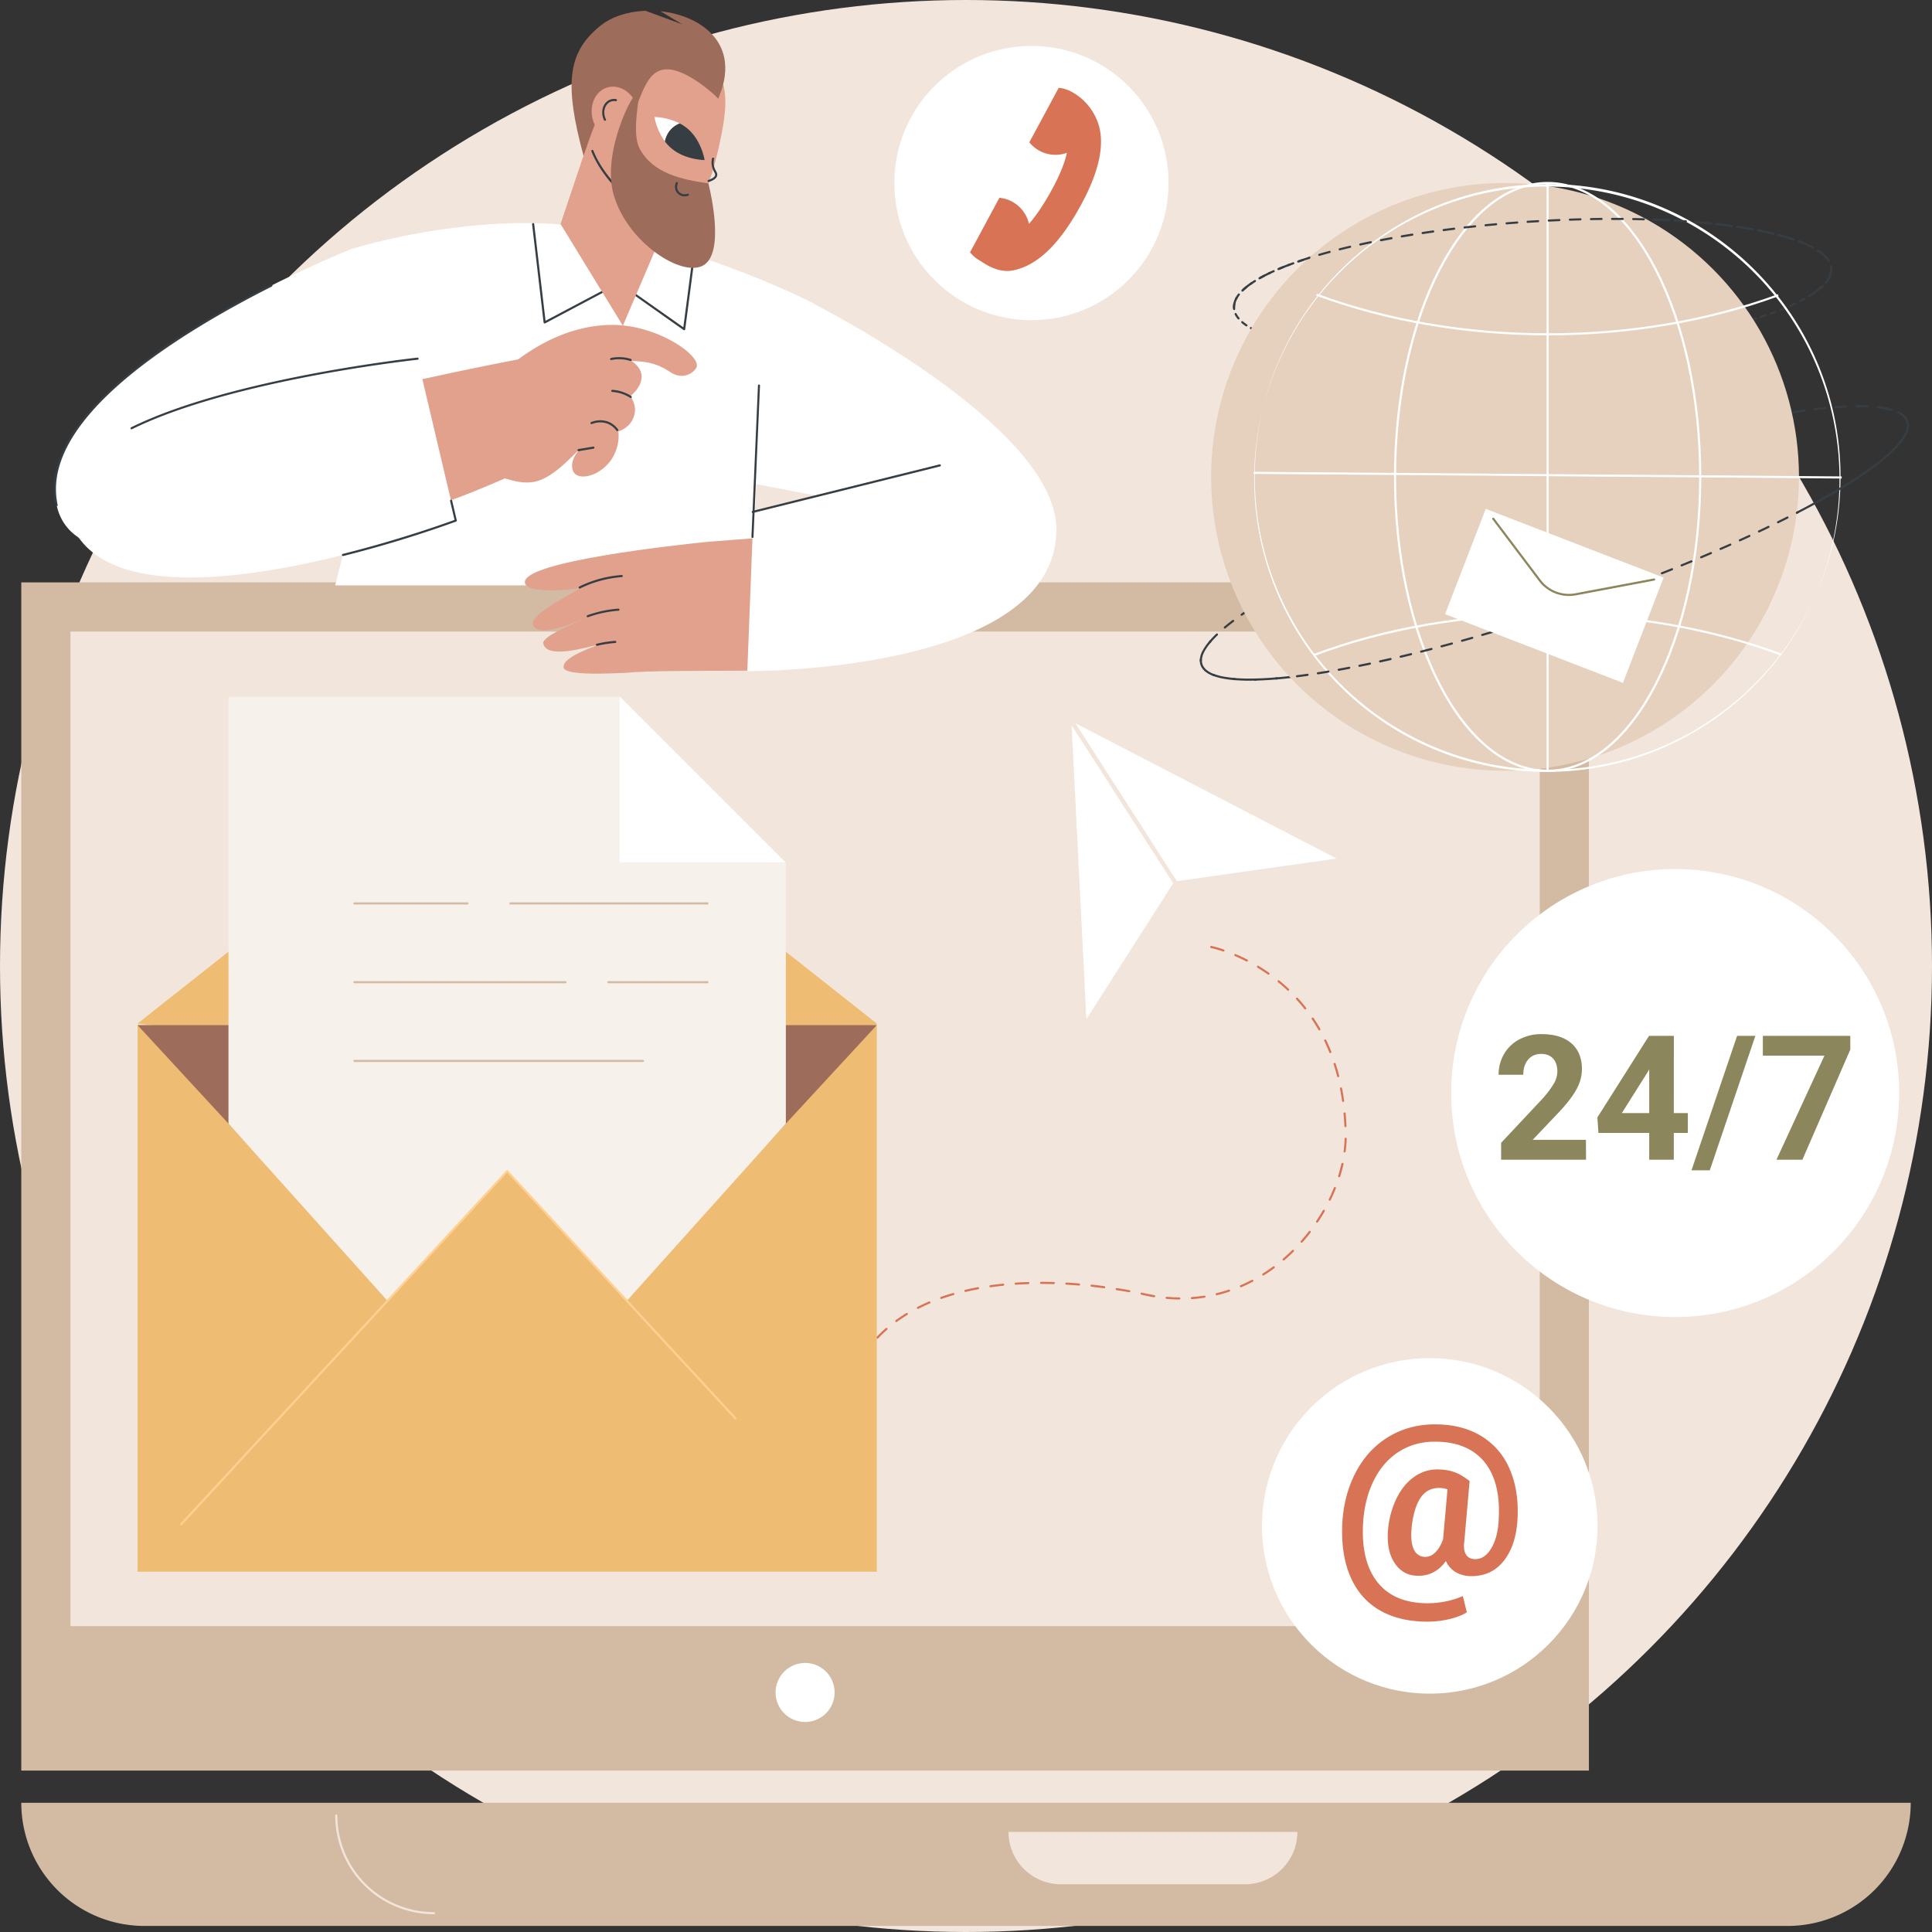 <svg xmlns="http://www.w3.org/2000/svg" viewBox="0 0 1830 1830"><rect x="0" y="0" width="1830" height="1830" fill="#333333" stroke="none"/><defs><style>.cls-1{fill:#f2e6dc;}.cls-2{fill:#d3bba3;}.cls-3{fill:#fff;}.cls-4{fill:#d87355;}.cls-5{fill:#efbc73;}.cls-6{fill:#9e6c5a;}.cls-7{fill:#f7f1eb;}.cls-8{fill:#ffd092;}.cls-9{fill:#363e44;}.cls-10{fill:#e2a18d;}.cls-11{fill:#e6d0be;}.cls-12{fill:#8b865c;}</style></defs><g id="Layer_2" data-name="Layer 2"><g id="Illustration"><g id="Get_in_touch" data-name="Get in touch"><circle class="cls-1" cx="915" cy="915" r="915"/><rect class="cls-2" x="20.16" y="551.65" width="1484.86" height="1125.46" transform="translate(1525.18 2228.75) rotate(180)"/><rect class="cls-1" x="291.57" y="373.41" width="942.04" height="1391.69" transform="translate(1831.84 306.66) rotate(90)"/><path class="cls-3" d="M734.64,1603.16a27.95,27.95,0,1,0,28-28A28,28,0,0,0,734.64,1603.16Z"/><path class="cls-2" d="M20.16,1707.62h0A116.64,116.64,0,0,0,136.8,1824.26H1693.2a116.64,116.64,0,0,0,116.64-116.64H20.16Z"/><path class="cls-1" d="M411,1813.17a93.57,93.57,0,0,1-93.46-93.47,1,1,0,0,1,2,0A91.57,91.57,0,0,0,411,1811.17a1,1,0,0,1,0,2Z"/><path class="cls-1" d="M955.28,1735.19a49.56,49.56,0,0,0,49.56,49.56h174.48a49.56,49.56,0,0,0,49.57-49.56Z"/><polygon class="cls-3" points="1029.02 965.3 1111.22 836.63 1015.06 687.08 1029.02 965.3"/><polygon class="cls-3" points="1265.96 813.22 1114.78 834.62 1018.63 685.07 1265.96 813.22"/><path class="cls-4" d="M796.6,1421a1,1,0,0,1-1-.85q-.51-3.37-1-6.66a1,1,0,1,1,2-.27c.29,2.19.6,4.4,1,6.63a1,1,0,0,1-.84,1.14Zm-2.31-18.57a1,1,0,0,1-1-.9c-.39-4-.69-8.09-.9-12a1,1,0,0,1,2-.11c.21,3.9.51,7.91.89,11.93a1,1,0,0,1-.9,1.09Zm-1.28-24a1,1,0,0,1-1-1v-2c0-3.38.07-6.76.21-10a1,1,0,1,1,2,.08c-.14,3.26-.21,6.62-.21,10v2a1,1,0,0,1-1,1Zm1-23.94H794a1,1,0,0,1-.89-1.09c.4-4,.93-8.07,1.56-12a1,1,0,0,1,2,.33c-.62,3.83-1.14,7.81-1.54,11.81A1,1,0,0,1,794.06,1354.53ZM798,1330.9l-.23,0a1,1,0,0,1-.74-1.2c.93-4,2-7.87,3.2-11.63a1,1,0,0,1,1.91.61c-1.18,3.71-2.25,7.57-3.17,11.47A1,1,0,0,1,798,1330.9Zm7.27-22.81a1,1,0,0,1-.38-.07,1,1,0,0,1-.55-1.31c1.55-3.74,3.25-7.43,5.08-11a1,1,0,0,1,1.77.93c-1.8,3.46-3.48,7.09-5,10.78A1,1,0,0,1,805.22,1308.09Zm11-21.23a1,1,0,0,1-.84-1.54c2.18-3.38,4.53-6.69,7-9.83a1,1,0,1,1,1.57,1.23c-2.43,3.09-4.75,6.35-6.89,9.68A1,1,0,0,1,816.25,1286.86ZM831,1268.05a1,1,0,0,1-.69-.28,1,1,0,0,1,0-1.41c2.75-2.89,5.68-5.7,8.72-8.35a1,1,0,0,1,1.32,1.51c-3,2.61-5.88,5.37-8.59,8.22A1,1,0,0,1,831,1268.05Zm18-15.76a1,1,0,0,1-.8-.41,1,1,0,0,1,.21-1.4c3.21-2.33,6.59-4.58,10-6.69a1,1,0,0,1,1.38.33,1,1,0,0,1-.34,1.37c-3.42,2.09-6.75,4.31-9.91,6.61A1,1,0,0,1,849.05,1252.29Zm20.47-12.5a1,1,0,0,1-.46-1.89c3.52-1.79,7.19-3.5,10.94-5.09a1,1,0,0,1,1.31.53,1,1,0,0,1-.53,1.31c-3.7,1.57-7.34,3.26-10.81,5A.93.93,0,0,1,869.52,1239.79Zm247.51-8.87h0c-4-.05-8-.25-12-.62a1,1,0,0,1-.91-1.09,1,1,0,0,1,1.09-.9c4,.36,8,.56,11.9.61a1,1,0,0,1,0,2Zm12-.36a1,1,0,0,1-1-.93,1,1,0,0,1,.92-1.07c4-.28,7.93-.73,11.83-1.34a1,1,0,0,1,1.14.83,1,1,0,0,1-.83,1.15c-4,.61-8,1.07-12,1.36Zm-237.44-.17a1,1,0,0,1-.33-1.94c3.71-1.31,7.58-2.55,11.48-3.68a1,1,0,1,1,.56,1.92c-3.87,1.12-7.7,2.35-11.38,3.64A1,1,0,0,1,891.57,1230.39Zm201.58-1.64H1093c-2.72-.46-5.48-1-8.2-1.6l-3.6-.79a1,1,0,1,1,.42-1.95l3.61.78c2.69.6,5.42,1.13,8.11,1.59a1,1,0,0,1-.17,2Zm59.52-1.89a1,1,0,0,1-.23-2c3.83-.93,7.68-2,11.44-3.3a1,1,0,0,1,1.26.64,1,1,0,0,1-.63,1.26c-3.81,1.27-7.71,2.4-11.6,3.34Zm-83.05-2.83h-.18c-3.9-.73-7.87-1.41-11.81-2a1,1,0,0,1-.83-1.14,1,1,0,0,1,1.15-.83c4,.63,7.94,1.31,11.85,2a1,1,0,0,1-.18,2Zm-155-.33a1,1,0,0,1-.22-2c3.83-.9,7.79-1.73,11.79-2.47a1,1,0,0,1,.36,2c-4,.73-7.9,1.55-11.7,2.44A.91.91,0,0,1,914.61,1223.7Zm131.31-3.45h-.13c-4-.53-8-1-11.89-1.45a1,1,0,1,1,.21-2c4,.44,8,.92,11.94,1.46a1,1,0,0,1,.86,1.12A1,1,0,0,1,1045.92,1220.25Zm-107.7-.94a1,1,0,0,1-1-.86,1,1,0,0,1,.85-1.13c3.9-.55,7.92-1,12-1.44a1,1,0,0,1,1.1.89,1,1,0,0,1-.9,1.1c-4,.4-8,.89-11.88,1.43Zm237.18,0a1,1,0,0,1-.39-1.92c3.62-1.55,7.24-3.27,10.75-5.12a1,1,0,0,1,.94,1.77c-3.57,1.87-7.24,3.62-10.9,5.19A1.14,1.14,0,0,1,1175.4,1219.28Zm-153.34-1.63H1022c-4-.34-8-.62-11.94-.84a1,1,0,0,1-.95-1,1,1,0,0,1,1.06-1c4,.23,8,.51,12,.84a1,1,0,0,1,.92,1.08A1,1,0,0,1,1022.06,1217.65Zm-59.94-.77a1,1,0,0,1-.06-2c3.94-.26,8-.45,12-.58a1,1,0,1,1,.06,2c-4,.13-8,.32-11.95.57Zm36-.58h0c-4-.12-8-.18-11.88-.18a1,1,0,0,1-1.05-1,1,1,0,0,1,1-1c4,0,8,.06,12,.18a1,1,0,0,1,1,1A1,1,0,0,1,998.11,1216.3Zm198.5-8.16a1,1,0,0,1-.53-1.85c3.33-2.09,6.63-4.35,9.83-6.71a1,1,0,0,1,1.4.21,1,1,0,0,1-.21,1.4c-3.24,2.39-6.59,4.67-10,6.8A1,1,0,0,1,1196.61,1208.14Zm19.27-14.23a1,1,0,0,1-.65-1.76c3-2.56,5.94-5.28,8.77-8.07a1,1,0,0,1,1.41,1.43c-2.86,2.82-5.85,5.57-8.88,8.16A1,1,0,0,1,1215.88,1193.91Zm17.06-16.82a1,1,0,0,1-.66-.25,1,1,0,0,1-.09-1.41c2.62-3,5.18-6.06,7.6-9.21a1,1,0,1,1,1.58,1.22c-2.45,3.18-5,6.31-7.68,9.31A1,1,0,0,1,1232.94,1177.09Zm14.63-19a.94.94,0,0,1-.55-.17,1,1,0,0,1-.28-1.39c2.21-3.3,4.33-6.71,6.3-10.14a1,1,0,0,1,1.36-.37,1,1,0,0,1,.37,1.37c-2,3.47-4.13,6.92-6.36,10.26A1,1,0,0,1,1247.57,1158.08Zm12-20.81a1,1,0,0,1-.44-.1,1,1,0,0,1-.46-1.33c1.74-3.59,3.36-7.26,4.82-10.92a1,1,0,0,1,1.3-.55,1,1,0,0,1,.56,1.3c-1.48,3.7-3.12,7.41-4.88,11A1,1,0,0,1,1259.52,1137.27Zm8.88-22.28a1,1,0,0,1-.3,0,1,1,0,0,1-.65-1.26c1.2-3.83,2.24-7.7,3.1-11.51a1,1,0,0,1,2,.44c-.87,3.86-1.93,7.78-3.14,11.67A1,1,0,0,1,1268.4,1115Zm5.23-23.4h-.13a1,1,0,0,1-.87-1.12,112.86,112.86,0,0,0,.94-11.85,1,1,0,0,1,1-1,1,1,0,0,1,1,1,116.86,116.86,0,0,1-1,12.06A1,1,0,0,1,1273.63,1091.59Zm.74-23.95a1,1,0,0,1-1-1c-.18-4-.45-8-.8-11.91a1,1,0,1,1,2-.19c.36,3.93.63,8,.8,12a1,1,0,0,1-.95,1.05Zm-2.18-23.87a1,1,0,0,1-1-.86c-.56-4-1.23-7.91-2-11.76a1,1,0,0,1,.78-1.17,1,1,0,0,1,1.18.78c.77,3.89,1.44,7.88,2,11.87a1,1,0,0,1-.85,1.13Zm-4.67-23.49a1,1,0,0,1-1-.75c-1-3.87-2.13-7.72-3.34-11.44a1,1,0,0,1,.64-1.26,1,1,0,0,1,1.26.64c1.23,3.76,2.37,7.65,3.38,11.56a1,1,0,0,1-.72,1.21A.73.73,0,0,1,1267.52,1020.28Zm-7.44-22.77a1,1,0,0,1-.93-.63c-1.48-3.7-3.1-7.37-4.8-10.9a1,1,0,1,1,1.8-.87c1.72,3.58,3.35,7.29,4.85,11a1,1,0,0,1-.55,1.3A1,1,0,0,1,1260.08,997.51Zm-10.41-21.57a1,1,0,0,1-.87-.5c-2-3.44-4.09-6.85-6.29-10.12a1,1,0,1,1,1.66-1.12c2.23,3.32,4.37,6.76,6.36,10.24a1,1,0,0,1-.86,1.5Zm-13.39-19.87a1,1,0,0,1-.79-.38c-2.44-3.11-5-6.16-7.71-9.09a1,1,0,0,1,1.48-1.35c2.7,3,5.33,6.06,7.8,9.2a1,1,0,0,1-.78,1.62Zm-16.18-17.69a1,1,0,0,1-.68-.27c-2.88-2.72-5.89-5.36-9-7.87a1,1,0,0,1,1.27-1.55c3.11,2.54,6.16,5.22,9.07,8a1,1,0,0,1-.69,1.73Zm-18.58-15.17a1,1,0,0,1-.57-.18c-3.24-2.28-6.6-4.47-10-6.52a1,1,0,0,1,1-1.72c3.44,2.08,6.84,4.3,10.12,6.6a1,1,0,0,1,.24,1.4A1,1,0,0,1,1201.52,923.21ZM1181,910.8a1,1,0,0,1-.45-.11c-3.55-1.82-7.19-3.53-10.81-5.09a1,1,0,0,1-.53-1.31,1,1,0,0,1,1.31-.53c3.67,1.58,7.35,3.31,10.94,5.15a1,1,0,0,1-.46,1.89Zm-22.09-9.44a1.26,1.26,0,0,1-.33-.05,100.12,100.12,0,0,0-11.47-3.31,1,1,0,1,1,.4-2,100.84,100.84,0,0,1,11.72,3.38,1,1,0,0,1-.32,1.94Z"/><polygon class="cls-5" points="830.5 969.5 790.7 1047.29 130.27 969.5 480.39 692.96 830.5 969.5"/><rect class="cls-5" x="130.27" y="971" width="700.23" height="517.54"/><polygon class="cls-6" points="830.5 971 130.27 971 480.39 1350.19 830.5 971"/><polygon class="cls-7" points="744.36 1064.31 744.36 816.72 650.27 754.07 587.01 659.99 216.42 659.99 216.42 1064.31 480.39 1358.48 744.36 1064.31"/><path class="cls-2" d="M670.11,856.73H483.46a1,1,0,0,1,0-2H670.11a1,1,0,1,1,0,2Z"/><path class="cls-2" d="M442.75,856.73h-107a1,1,0,0,1,0-2h107a1,1,0,0,1,0,2Z"/><path class="cls-2" d="M670.11,931.33H576.29a1,1,0,0,1,0-2h93.82a1,1,0,0,1,0,2Z"/><path class="cls-2" d="M535.59,931.33H335.78a1,1,0,0,1,0-2H535.59a1,1,0,0,1,0,2Z"/><path class="cls-2" d="M609.05,1005.93H335.78a1,1,0,0,1,0-2H609.05a1,1,0,0,1,0,2Z"/><polygon class="cls-3" points="587.01 816.72 743.93 816.72 587.01 659.79 587.01 816.72"/><polygon class="cls-5" points="830.5 1488.55 130.27 1488.55 480.39 1109.36 480.39 1109.36 830.5 1488.55"/><path class="cls-8" d="M171.58,1444.81a1,1,0,0,1-.68-.27,1,1,0,0,1-.05-1.41l308.81-334.45a1,1,0,0,1,1.46,0l216.19,234.14a1,1,0,0,1-1.47,1.35L480.39,1110.83,172.32,1444.49A1,1,0,0,1,171.58,1444.81Z"/><path class="cls-3" d="M333.44,235.6S27,356.88,53.64,478.51c24,109.48,318.94-20.13,318.94-20.13Z"/><path class="cls-9" d="M53.64,479.51a1,1,0,0,1-1-.79c-8-36.49,12.88-76.48,62-118.83,43.35-37.38,101.11-69.72,141.93-90.27a1,1,0,0,1,.9,1.79c-40.72,20.5-98.33,52.75-141.52,90C67.44,403.24,46.8,442.57,54.61,478.3a1,1,0,0,1-.76,1.19Z"/><path class="cls-3" d="M333.05,235.81s132.83-42,245.84-16,191.36,67.46,191.36,67.46l-52.34,139.3-6.28,127.87H317.51l28.93-114.07Z"/><path class="cls-10" d="M860.93,496.93c-54.39,6.48-183.23,15.42-195.77,16.79-23.45,2.57-169.24,18-168,37.85.7,11.65,44.17,6.72,52.37,5.74-6.24,4.06-47.26,24.41-44.79,33.94,4.23,16.39,51.94-7.18,52.56-7-6.75,3.47-44.11,17.9-42.73,25.16,2.94,15.52,41.84,3.32,50.49,1.66-.68,1.35-32.8,10.87-31.21,21.26,1.27,8.25,47.9,5.3,58.8,5,20.83-2.26,75.72-1.79,115.38-2.07,93.14-.67,156.88-33.35,156.88-33.35S885.79,512.77,860.93,496.93Z"/><path class="cls-9" d="M549.11,557.47a1,1,0,0,1-.89-.56,1,1,0,0,1,.45-1.34,110.34,110.34,0,0,1,13.85-5.68,109,109,0,0,1,26.31-5.24,1,1,0,0,1,1.07.92,1,1,0,0,1-.92,1.07,107.6,107.6,0,0,0-25.83,5.15,106.28,106.28,0,0,0-13.59,5.58A1,1,0,0,1,549.11,557.47Z"/><path class="cls-9" d="M556.74,584.68a1,1,0,0,1-.94-.66,1,1,0,0,1,.59-1.28c1-.36,2-.71,3-1a109.06,109.06,0,0,1,26.31-5.25,1,1,0,1,1,.15,2A107.6,107.6,0,0,0,560,583.58c-1,.34-2,.68-3,1A.83.83,0,0,1,556.74,584.68Z"/><path class="cls-9" d="M565.57,611.73a1,1,0,0,1-.23-2,109.23,109.23,0,0,1,17.39-2.7,1,1,0,0,1,1.07.92,1,1,0,0,1-.93,1.07,108.83,108.83,0,0,0-17.07,2.65A.85.85,0,0,1,565.57,611.73Z"/><path class="cls-9" d="M515.88,306.4a.92.92,0,0,1-.46-.11,1,1,0,0,1-.53-.77L504,212.4a1,1,0,0,1,2-.23l10.73,91.67,53.12-28.16a1,1,0,1,1,.94,1.76l-54.42,28.85A1.08,1.08,0,0,1,515.88,306.4Z"/><path class="cls-9" d="M648,312.81a1,1,0,0,1-.58-.19L601.38,280.1a1,1,0,0,1-.24-1.39,1,1,0,0,1,1.4-.24L647.25,310l9.49-72.32a1,1,0,0,1,2,.26l-9.7,74a1,1,0,0,1-.59.78A1,1,0,0,1,648,312.81Z"/><path class="cls-3" d="M693.61,454.2,773,469.42l-59.32,16.32-5.83,149.93s293.85,2.16,292.74-134.87c-.82-99.68-238.18-217.36-238.18-217.36Z"/><path class="cls-10" d="M233.5,394.94c109.8-21.25,147.43-33.27,257.23-54.52,12-8.53,44.72-32.28,88.38-32.65s84.56,29,80.78,39.74c-1.76,5-12.48,13.17-24.86,5-14.87-9.8-24.47-9.72-36.69-10.73,1.39,1.36,10.14,6.91,9.38,16.08-.76,9.33-9.17,16.08-10.43,17.19,3.29,6.38,5.94,11.94,2.74,20.49-3.78,10.11-14.24,13.06-14.24,13.06a41.21,41.21,0,0,1-6.22,26c-10.49,15.92-29.79,20.73-35.66,13.38-2.31-2.9-4.58-11.12,4.66-21.77-4.56,3.11-20.16,22.21-37.06,28.62-14,5.34-28.4-.61-33.41-1.67-89.22,39.37-125.19,40.5-214.4,79.88C249.09,480,248.11,448,233.5,394.94Z"/><path class="cls-9" d="M597.22,341.88a1,1,0,0,1-.29,0,35.55,35.55,0,0,0-8-1.51,36.07,36.07,0,0,0-9.83.66,1,1,0,0,1-1.18-.77,1,1,0,0,1,.78-1.19,37.62,37.62,0,0,1,18.86.9,1,1,0,0,1-.3,1.95Z"/><path class="cls-9" d="M597.45,377a1,1,0,0,1-.54-.16,35.78,35.78,0,0,0-17-5.59,1,1,0,0,1,.13-2,38,38,0,0,1,10.19,2.1,37.18,37.18,0,0,1,7.75,3.81,1,1,0,0,1,.3,1.38A1,1,0,0,1,597.45,377Z"/><path class="cls-9" d="M584.66,408.29a1,1,0,0,1-.82-.43,19,19,0,0,0-8.83-6.72,20.45,20.45,0,0,0-14.33.53,1,1,0,1,1-.76-1.85,22.43,22.43,0,0,1,15.75-.57,21.13,21.13,0,0,1,9.81,7.47,1,1,0,0,1-.82,1.57Z"/><path class="cls-9" d="M548.06,427.35a1,1,0,0,1-.16-2l14-2.34a1,1,0,0,1,.32,2l-14,2.33Z"/><path class="cls-3" d="M63.32,481.79c-19.92-104.93,332.19-142,332.19-142l36.17,153.34S89.84,621.51,63.32,481.79Z"/><path class="cls-9" d="M124.65,406.64a1,1,0,0,1-.44-1.9c95.42-47,269.45-65.78,271.2-66a1,1,0,0,1,.21,2c-1.74.18-175.42,18.9-270.52,65.76A1.06,1.06,0,0,1,124.65,406.64Z"/><path class="cls-9" d="M325,526.66a1,1,0,0,1-.25-2c55.06-13.78,99.27-29.81,105.79-32.21l-4.23-17.91a1,1,0,0,1,.75-1.21,1,1,0,0,1,1.2.75l4.43,18.77a1,1,0,0,1-.62,1.17A1105.83,1105.83,0,0,1,325.2,526.63Z"/><path class="cls-9" d="M713.15,485.87a1,1,0,0,1-.24-2l177-44a1,1,0,1,1,.48,1.94l-177,44A1,1,0,0,1,713.15,485.87Z"/><path class="cls-9" d="M712.76,509.58h0a1,1,0,0,1-1-1.05l6.18-143.35a1,1,0,0,1,1-1,1,1,0,0,1,.95,1l-6.17,143.36A1,1,0,0,1,712.76,509.58Z"/><polygon class="cls-10" points="622.85 231.55 589.98 308.53 530.95 212.18 570.34 94.79 645.56 108.66 622.85 231.55"/><path class="cls-10" d="M628.33,38.9c3.3.18,34.79,2.36,50.3,26.49,11.54,18,10.12,38.52,2.53,72.66-8.94,40.22-19.9,63-32.82,69.25-20.4,9.86-71.47-26.9-86.9-65.55C550.3,113.86,557,81.14,576.77,58.22S626.23,38.79,628.33,38.9Z"/><path class="cls-9" d="M623.59,207.21a1,1,0,0,1-.38-.08c-21.9-9.22-51.44-34.7-63.05-63.78a1,1,0,0,1,1.86-.75c11,27.54,40.14,53.5,62,62.68a1,1,0,0,1-.39,1.93Z"/><path class="cls-3" d="M619.89,110.83a57.45,57.45,0,0,0,10,23.17c1.7,2.25,16.59-15.75,13.93-17.13A57.62,57.62,0,0,0,619.89,110.83Z"/><path class="cls-9" d="M667.4,151.58s-2.78-18.28-15.9-29.53a40.14,40.14,0,0,0-7.71-5.17,22.57,22.57,0,0,0-14,17.07,40.78,40.78,0,0,0,6,6.41C648.91,151.62,667.4,151.58,667.4,151.58Z"/><path class="cls-9" d="M671.21,172.44a1,1,0,0,1-.31-1.95c3.92-1.32,6.16-2.92,6.46-4.63.16-.89-.21-1.63-.94-3a19.38,19.38,0,0,1-1.82-4.2,17.75,17.75,0,0,1-.17-8.59,1,1,0,0,1,1.19-.77,1,1,0,0,1,.76,1.18,15.84,15.84,0,0,0,.15,7.64,17.3,17.3,0,0,0,1.64,3.79c.78,1.42,1.45,2.65,1.16,4.27-.45,2.55-3,4.57-7.8,6.18A1.13,1.13,0,0,1,671.21,172.44Z"/><path class="cls-6" d="M676.51,34.87c-11.43-13.93-30.8-22.13-50.91-24.22L646.4,23.1l-35-12.91c-16.37.65-32.1,5.44-43.25,14.62-29.53,24.27-34.49,52.52-15.41,122.84,7-18.93,14.14-47.73,28.66-50.72,9.38-1.93,17.56,1.87,21.31,4,7.69-18.66,13-36.51,31-35.19,19.07,1.39,45.08,25.54,46.63,27.78C681.56,89.56,696.83,59.66,676.51,34.87Z"/><ellipse class="cls-10" cx="582.68" cy="107.71" rx="21.92" ry="25.93" transform="translate(-6.34 172.27) rotate(-16.73)"/><path class="cls-9" d="M573,114.39a1,1,0,0,1-.9-.55,16.27,16.27,0,0,1-1-2.64c-2.25-7.49,1.13-15.14,7.54-17.07a10.57,10.57,0,0,1,4.91-.28,1,1,0,1,1-.34,2,8.53,8.53,0,0,0-4,.23c-5.35,1.6-8.14,8.15-6.2,14.58a14,14,0,0,0,.91,2.31,1,1,0,0,1-.45,1.35A1,1,0,0,1,573,114.39Z"/><path class="cls-6" d="M604.43,87.34c3.27.41-7.13,36.73,1.38,53.22C617.9,164,645.6,170.17,671.05,173.7c3,12.7,14.82,65.9-4.66,77.54-20.08,12-71.79-21.2-85-66.3C569.69,145.11,599.2,86.67,604.43,87.34Z"/><path class="cls-9" d="M648.55,186a9.27,9.27,0,0,1-7.54-3.73c-3-4.17-.93-9.06-.84-9.27a1,1,0,0,1,1.83.81s-1.72,4,.63,7.28a7.48,7.48,0,0,0,8.6,2.44,1,1,0,0,1,1.28.61,1,1,0,0,1-.61,1.27A9.78,9.78,0,0,1,648.55,186Z"/><path class="cls-9" d="M1183.7,644.74c-1.39,0-2.7,0-4,0a1,1,0,0,1-1-1,1,1,0,0,1,1-1c1.3,0,2.61,0,4,0h0c1.93,0,3.94,0,6-.08h0a1,1,0,0,1,0,2C1187.67,644.71,1185.64,644.74,1183.7,644.74Zm16-.5a1,1,0,0,1-.06-2c3.19-.18,6.54-.43,9.95-.72a1,1,0,0,1,.17,2c-3.43.29-6.8.53-10,.72Zm-30,0h-.08c-3.62-.29-7-.71-10-1.24a1,1,0,0,1,.35-2c3,.52,6.28.93,9.83,1.22a1,1,0,0,1-.08,2Zm49.91-1.67a1,1,0,0,1-.11-2c3.21-.34,6.55-.73,9.92-1.16a1,1,0,0,1,.25,2c-3.38.42-6.73.82-10,1.16Zm-69.51-2a1,1,0,0,1-.33-.06,26.29,26.29,0,0,1-9-5.1,1,1,0,1,1,1.36-1.46,24.46,24.46,0,0,0,8.3,4.68,1,1,0,0,1-.34,1.94Zm89.36-.47a1,1,0,0,1-1-.85,1,1,0,0,1,.85-1.14c3.21-.45,6.53-.95,9.87-1.48a1,1,0,1,1,.32,2c-3.36.53-6.69,1-9.91,1.49Zm19.76-3.11a1,1,0,0,1-.17-2q4.85-.84,9.84-1.74a1,1,0,1,1,.36,2c-3.34.61-6.62,1.2-9.86,1.75Zm19.68-3.59a1,1,0,0,1-.19-2c3.23-.63,6.49-1.28,9.8-2a1,1,0,0,1,1.18.78,1,1,0,0,1-.78,1.18c-3.31.68-6.59,1.33-9.82,2Zm19.6-4a1,1,0,0,1-.21-2q4.83-1,9.77-2.13a1,1,0,0,1,1.19.76,1,1,0,0,1-.76,1.2q-4.93,1.09-9.78,2.13Zm-161.09-2.53a1,1,0,0,1-1-1v-.12a21,21,0,0,1,2.84-9.77,1,1,0,1,1,1.76,1,19,19,0,0,0-2.6,8.82v.12A1,1,0,0,1,1137.43,626.82ZM1318.05,625a1,1,0,0,1-1-.78,1,1,0,0,1,.75-1.2q4.83-1.11,9.73-2.28a1,1,0,0,1,1.21.74,1,1,0,0,1-.74,1.2q-4.92,1.18-9.75,2.29A.83.83,0,0,1,1318.05,625Zm19.45-4.65a1,1,0,0,1-.23-2L1347,616a1,1,0,0,1,1.22.72,1,1,0,0,1-.72,1.22q-4.9,1.23-9.71,2.42A1.07,1.07,0,0,1,1337.5,620.36Zm19.4-4.92a1,1,0,0,1-.26-2l9.67-2.56a1,1,0,0,1,.52,1.93q-4.87,1.3-9.68,2.56Zm19.32-5.17a1,1,0,0,1-.26-2l9.63-2.67a1,1,0,1,1,.54,1.92q-4.85,1.37-9.64,2.68Zm-230.37-1a1,1,0,0,1-.64-.23,1,1,0,0,1-.13-1.41,97.33,97.33,0,0,1,6.94-7.34,1,1,0,1,1,1.39,1.45,89.53,89.53,0,0,0-6.79,7.18A1,1,0,0,1,1145.85,609.23Zm249.63-4.36a1,1,0,0,1-.27-2q4.77-1.36,9.6-2.78a1,1,0,0,1,.56,1.92l-9.61,2.78A.9.9,0,0,1,1395.48,604.87Zm19.2-5.62a1,1,0,0,1-.29-2q4.77-1.42,9.57-2.89a1,1,0,0,1,.58,1.92l-9.58,2.89A.9.9,0,0,1,1414.68,599.25Zm-254.5-3.93a1,1,0,0,1-.77-.36,1,1,0,0,1,.13-1.41c2.42-2,5.07-4.13,7.87-6.25a1,1,0,1,1,1.21,1.59c-2.77,2.1-5.4,4.19-7.8,6.2A1,1,0,0,1,1160.18,595.32Zm273.63-1.9a1,1,0,0,1-.29-2q4.74-1.47,9.54-3a1,1,0,0,1,1.25.66,1,1,0,0,1-.65,1.25q-4.8,1.51-9.55,3A1,1,0,0,1,1433.81,593.42Zm19.08-6a1,1,0,0,1-1-.7,1,1,0,0,1,.65-1.25l9.51-3.09a1,1,0,1,1,.62,1.9l-9.52,3.09A1,1,0,0,1,1452.89,587.39Zm-276.8-4.2a1,1,0,0,1-.58-1.81c2.62-1.85,5.41-3.75,8.29-5.66a1,1,0,1,1,1.11,1.67c-2.87,1.9-5.64,3.79-8.24,5.62A1,1,0,0,1,1176.09,583.19Zm295.81-2a1,1,0,0,1-.32-1.94q4.73-1.58,9.48-3.19a1,1,0,1,1,.64,1.9l-9.49,3.18A.84.84,0,0,1,1471.9,581.16Zm18.94-6.41a1,1,0,0,1-.32-1.94l1.76-.61,7.68-2.67a1,1,0,0,1,1.28.62,1,1,0,0,1-.62,1.27l-7.69,2.67-1.76.61A1.26,1.26,0,0,1,1490.84,574.75Zm-298.08-2.63a1,1,0,0,1-.54-1.84c2.74-1.73,5.61-3.5,8.54-5.26a1,1,0,1,1,1,1.71c-2.91,1.76-5.77,3.52-8.5,5.24A1,1,0,0,1,1192.76,572.12Zm317-4a1,1,0,0,1-.34-1.95l9.41-3.36a1,1,0,0,1,.68,1.88l-9.42,3.37A1,1,0,0,1,1509.73,568.16Zm-299.84-6.38a1,1,0,0,1-.87-.5,1,1,0,0,1,.36-1.36c2.82-1.64,5.75-3.31,8.71-5a1,1,0,0,1,1,1.74c-3,1.66-5.88,3.33-8.68,5A1,1,0,0,1,1209.89,561.78Zm318.65-.41a1,1,0,0,1-.34-1.94q4.71-1.73,9.38-3.46a1,1,0,1,1,.7,1.87q-4.68,1.74-9.39,3.47A1.07,1.07,0,0,1,1528.54,561.37Zm18.75-7a1,1,0,0,1-.35-1.94q4.69-1.77,9.34-3.56a1,1,0,1,1,.72,1.87q-4.65,1.79-9.35,3.56A.92.92,0,0,1,1547.29,554.4Zm-320-2.41a1,1,0,0,1-.48-1.88q4.32-2.36,8.82-4.73a1,1,0,0,1,1.36.41,1,1,0,0,1-.42,1.35q-4.48,2.39-8.81,4.72A.9.9,0,0,1,1227.34,552ZM1566,547.23a1,1,0,0,1-.36-1.93l9.3-3.66a1,1,0,0,1,1.3.56,1,1,0,0,1-.56,1.3l-9.32,3.66A1.15,1.15,0,0,1,1566,547.23Zm-321-4.6a1,1,0,0,1-.46-1.88q4.39-2.26,8.93-4.54a1,1,0,0,1,1.34.44,1,1,0,0,1-.44,1.35q-4.53,2.26-8.91,4.52A1,1,0,0,1,1245,542.63Zm339.55-2.77a1,1,0,0,1-.93-.63,1,1,0,0,1,.55-1.3q4.66-1.87,9.27-3.76a1,1,0,1,1,.75,1.85c-3.06,1.25-6.16,2.51-9.27,3.76A1,1,0,0,1,1584.57,539.86Zm-321.67-6.21a1,1,0,0,1-.44-1.89q4.44-2.19,9-4.37a1,1,0,1,1,.86,1.8q-4.56,2.19-9,4.36A1,1,0,0,1,1262.9,533.65Zm340.18-1.37a1,1,0,0,1-.38-1.93q4.65-1.94,9.22-3.87a1,1,0,0,1,.78,1.84q-4.59,1.95-9.23,3.88A1.09,1.09,0,0,1,1603.08,532.28ZM1280.94,525a1,1,0,0,1-.43-1.91q4.48-2.1,9.08-4.22a1,1,0,0,1,1.33.49,1,1,0,0,1-.49,1.32q-4.59,2.12-9.07,4.22A.9.9,0,0,1,1280.94,525Zm340.57-.53a1,1,0,0,1-.4-1.91q4.62-2,9.17-4a1,1,0,0,1,.8,1.83q-4.55,2-9.18,4A.91.91,0,0,1,1621.51,524.47Zm-322.4-7.85a1,1,0,0,1-.41-1.91q4.52-2,9.13-4.09a1,1,0,0,1,1.32.51,1,1,0,0,1-.51,1.32q-4.61,2-9.12,4.08A.85.85,0,0,1,1299.11,516.62Zm340.72-.18a1,1,0,0,1-.41-1.91c3.07-1.38,6.11-2.74,9.11-4.11a1,1,0,0,1,1.33.49,1,1,0,0,1-.5,1.33q-4.52,2.06-9.13,4.11A1,1,0,0,1,1639.83,516.44Zm-322.43-7.93a1,1,0,0,1-.92-.6,1,1,0,0,1,.52-1.32q4.55-2,9.19-4a1,1,0,0,1,1.31.52,1,1,0,0,1-.53,1.32l-9.18,4A.88.88,0,0,1,1317.4,508.51Zm340.64-.36a1,1,0,0,1-.42-1.91q4.58-2.12,9.05-4.24a1,1,0,1,1,.85,1.81c-3,1.41-6,2.83-9.06,4.25A1.06,1.06,0,0,1,1658,508.15Zm-322.25-7.51a1,1,0,0,1-.39-1.92q4.57-1.94,9.24-3.86a1,1,0,0,1,.76,1.85q-4.65,1.92-9.23,3.85A1,1,0,0,1,1335.79,500.64Zm340.33-1.06a1,1,0,0,1-.44-1.9q4.54-2.19,9-4.39a1,1,0,1,1,.88,1.79q-4.43,2.21-9,4.4A1,1,0,0,1,1676.12,499.58ZM1354.27,493a1,1,0,0,1-.37-1.92q4.61-1.87,9.28-3.75a1,1,0,1,1,.74,1.86q-4.67,1.86-9.27,3.74A1,1,0,0,1,1354.27,493Zm339.78-2.28a1,1,0,0,1-.46-1.89q4.53-2.29,8.9-4.57a1,1,0,0,1,.92,1.78q-4.38,2.28-8.91,4.57A1.06,1.06,0,0,1,1694.05,490.71Zm-321.2-5.15a1,1,0,0,1-.37-1.93l9.32-3.65a1,1,0,1,1,.72,1.87q-4.68,1.81-9.31,3.64A.92.92,0,0,1,1372.85,485.56Zm339-4.08a1,1,0,0,1-.47-1.88q4.47-2.4,8.78-4.77a1,1,0,1,1,1,1.76q-4.3,2.37-8.8,4.77A1,1,0,0,1,1711.8,481.48Zm-320.3-3.15a1,1,0,0,1-.36-1.94l9.36-3.54a1,1,0,1,1,.71,1.87q-4.71,1.77-9.35,3.54A.92.92,0,0,1,1391.5,478.33Zm337.83-6.5a1,1,0,0,1-.5-1.87c2.94-1.67,5.85-3.35,8.65-5a1,1,0,1,1,1,1.72c-2.81,1.65-5.73,3.34-8.68,5A1,1,0,0,1,1729.33,471.83Zm-319.1-.54a1,1,0,0,1-.35-1.94q4.68-1.73,9.4-3.44a1,1,0,1,1,.68,1.88q-4.71,1.71-9.39,3.44A1,1,0,0,1,1410.23,471.29Zm18.8-6.84a1,1,0,0,1-1-.66,1,1,0,0,1,.61-1.28l9.43-3.36a1,1,0,0,1,.66,1.89q-4.72,1.66-9.42,3.35A1,1,0,0,1,1429,464.45Zm317.54-2.78a1,1,0,0,1-.86-.48,1,1,0,0,1,.33-1.37c2.9-1.78,5.75-3.56,8.46-5.3a1,1,0,0,1,1.08,1.68c-2.72,1.75-5.58,3.54-8.49,5.32A1,1,0,0,1,1746.57,461.67Zm-298.69-3.87a1,1,0,0,1-1-.67,1,1,0,0,1,.62-1.28l4.11-1.42,5.35-1.84a1,1,0,1,1,.64,1.9l-5.34,1.83-4.11,1.42A1,1,0,0,1,1447.88,457.8Zm18.92-6.47a1,1,0,0,1-1-.68,1,1,0,0,1,.63-1.27l9.49-3.17a1,1,0,0,1,1.27.64,1,1,0,0,1-.64,1.26l-9.48,3.17A1.19,1.19,0,0,1,1466.8,451.33Zm296.6-.48a1,1,0,0,1-.83-.44,1,1,0,0,1,.27-1.39c2.84-1.92,5.59-3.85,8.17-5.71a1,1,0,0,1,1.4.22,1,1,0,0,1-.23,1.4c-2.6,1.88-5.36,3.81-8.22,5.75A1,1,0,0,1,1763.4,450.85Zm-277.61-5.8a1,1,0,0,1-.31-1.95L1495,440a1,1,0,0,1,.61,1.91q-4.75,1.51-9.52,3.07A1.12,1.12,0,0,1,1485.79,445.05Zm293.8-5.95a1,1,0,0,1-.62-1.78c2.75-2.16,5.33-4.29,7.67-6.34a1,1,0,1,1,1.32,1.5c-2.37,2.08-5,4.23-7.75,6.41A1,1,0,0,1,1779.59,439.1ZM1504.84,439a1,1,0,0,1-.3-2l9.56-3a1,1,0,0,1,.59,1.91l-9.55,3A1,1,0,0,1,1504.84,439Zm19.12-5.9a1,1,0,0,1-.29-2l9.59-2.87a1,1,0,0,1,1.24.68,1,1,0,0,1-.67,1.24q-4.77,1.41-9.58,2.87A1,1,0,0,1,1524,433.06Zm19.18-5.69a1,1,0,0,1-.28-2l9.62-2.76a1,1,0,1,1,.54,1.92l-9.6,2.76A1,1,0,0,1,1543.14,427.37Zm251.44-1.5a1,1,0,0,1-.7-.28,1,1,0,0,1,0-1.42,73.4,73.4,0,0,0,6.43-7.45,1,1,0,0,1,1.61,1.19,76.26,76.26,0,0,1-6.61,7.66A1,1,0,0,1,1794.58,425.87Zm-232.2-4a1,1,0,0,1-.27-2q4.86-1.35,9.65-2.65a1,1,0,0,1,1.23.7,1,1,0,0,1-.7,1.23q-4.8,1.29-9.64,2.65Zm19.3-5.24a1,1,0,0,1-.25-2q4.88-1.29,9.68-2.53a1,1,0,1,1,.5,1.93q-4.8,1.25-9.67,2.53A.78.78,0,0,1,1581.68,416.66Zm19.37-5a1,1,0,0,1-.24-2q4.89-1.23,9.71-2.4a1,1,0,0,1,1.21.73,1,1,0,0,1-.73,1.21q-4.82,1.17-9.71,2.4A1,1,0,0,1,1601.05,411.66Zm205-2a1,1,0,0,1-.35-.06,1,1,0,0,1-.59-1.29,16.07,16.07,0,0,0,1.09-5.51,10.82,10.82,0,0,0-.57-3.52,1,1,0,0,1,1.89-.65,12.84,12.84,0,0,1,.68,4.17,17.94,17.94,0,0,1-1.22,6.21A1,1,0,0,1,1806,409.68Zm-185.52-2.75a1,1,0,0,1-.23-2q4.92-1.15,9.75-2.26a1,1,0,0,1,1.2.75,1,1,0,0,1-.76,1.2c-3.21.73-6.46,1.49-9.73,2.26Zm19.5-4.44a1,1,0,0,1-.21-2q5-1.08,9.79-2.1a1,1,0,0,1,1.18.77,1,1,0,0,1-.77,1.19q-4.83,1-9.77,2.09A.78.78,0,0,1,1640,402.49Zm19.58-4.11a1,1,0,0,1-1-.81,1,1,0,0,1,.79-1.17c3.31-.67,6.59-1.31,9.82-1.92a1,1,0,0,1,.38,2c-3.23.62-6.5,1.25-9.81,1.92Zm145.94-.59a1,1,0,0,1-.86-.48,16.43,16.43,0,0,0-7.13-5.94,1,1,0,0,1,.87-1.8,18.44,18.44,0,0,1,8,6.71,1,1,0,0,1-.34,1.37A1,1,0,0,1,1805.51,397.79Zm-126.28-3.14a1,1,0,0,1-.18-2q5-.89,9.87-1.7a1,1,0,0,1,1.15.83,1,1,0,0,1-.82,1.15c-3.23.53-6.51,1.1-9.85,1.69Zm19.73-3.27a1,1,0,0,1-1-.85,1,1,0,0,1,.84-1.14c3.36-.51,6.69-1,9.92-1.44a1,1,0,0,1,.27,2c-3.22.44-6.54.92-9.89,1.43Zm19.82-2.71a1,1,0,0,1-.12-2c3.39-.4,6.75-.77,10-1.09a1,1,0,0,1,.2,2c-3.21.32-6.55.68-9.93,1.09Zm69.72-.39a.83.83,0,0,1-.22,0,84.45,84.45,0,0,0-9.75-1.6,1,1,0,0,1,.22-2,90.39,90.39,0,0,1,10,1.64,1,1,0,0,1-.23,2Zm-49.81-1.58a1,1,0,0,1-.07-2c3.43-.26,6.8-.47,10-.62a1,1,0,0,1,1,1,1,1,0,0,1-1,1c-3.18.15-6.53.36-10,.61Zm30-.77h0c-3.12-.13-6.47-.17-10-.14h0a1,1,0,0,1,0-2c3.51,0,6.89,0,10,.14a1,1,0,0,1,0,2Z"/><path class="cls-9" d="M1375.33,339.67h-3.89a1,1,0,0,1-1-1,1,1,0,0,1,1-1h5a1,1,0,0,1,0,2Zm6.11,0a1,1,0,0,1,0-2l5,0h0a1,1,0,0,1,0,2l-5,0Zm-15,0h0c-1.67,0-3.34,0-5-.06a1,1,0,0,1-1-1,1,1,0,0,1,1-1l5,.05a1,1,0,0,1,1,1A1,1,0,0,1,1366.44,339.64Zm25-.08a1,1,0,0,1,0-2l5-.08h0a1,1,0,0,1,1,1,1,1,0,0,1-1,1l-5,.08Zm-35-.05h0l-5-.1a1,1,0,0,1,0-2h0l5,.1a1,1,0,0,1,0,2Zm45-.13a1,1,0,0,1,0-2l5-.13a1,1,0,0,1,1,1,1,1,0,0,1-1,1l-5,.13Zm-55-.09h0l-5-.15a1,1,0,0,1-1-1,1,1,0,0,1,1-1l5,.15a1,1,0,0,1,1,1A1,1,0,0,1,1346.44,339.29Zm65-.18a1,1,0,0,1,0-2l5-.16h0a1,1,0,0,1,1,1,1,1,0,0,1-1,1l-5,.16Zm-75-.14h0l-5-.2a1,1,0,1,1,.08-2l5,.2a1,1,0,0,1,1,1A1,1,0,0,1,1336.45,339Zm85-.21a1,1,0,0,1,0-2l5-.2a1,1,0,0,1,1,1,1,1,0,0,1-1,1l-5,.2Zm-95-.22h0l-5-.26a1,1,0,1,1,.1-2l5,.25a1,1,0,0,1,1,1A1,1,0,0,1,1326.46,338.54Zm105-.21a1,1,0,0,1,0-2l5-.25a1,1,0,1,1,.1,2l-5,.24Zm-115-.33h-.06l-5-.31a1,1,0,0,1-.93-1.06,1,1,0,0,1,1.06-.93l5,.31a1,1,0,0,1,.93,1.05A1,1,0,0,1,1316.47,338Zm124.94-.17a1,1,0,0,1-.05-2l5-.28a1,1,0,1,1,.12,2l-5,.29Zm-134.92-.48h-.07l-5-.37a1,1,0,1,1,.16-2c1.65.13,3.31.26,5,.37a1,1,0,0,1,.92,1.07A1,1,0,0,1,1306.49,337.35Zm144.91-.11a1,1,0,0,1-.06-2l4.42-.29.56,0a1,1,0,0,1,1.07.94,1,1,0,0,1-.93,1.06l-.57,0-4.43.28Zm10-.66a1,1,0,0,1-.07-2l5-.35a1,1,0,1,1,.15,2l-5,.36Zm-164.86,0h-.09l-5-.44a1,1,0,0,1,.18-2l5,.44a1,1,0,0,1-.08,2Zm174.82-.74a1,1,0,0,1-.08-2l5-.4a1,1,0,0,1,.17,2l-5,.4Zm-184.79-.17h-.09c-1.68-.16-3.34-.33-5-.51a1,1,0,1,1,.21-2c1.65.18,3.3.35,5,.51a1,1,0,0,1-.1,2ZM1481.3,335a1,1,0,0,1-.08-2l5-.43a1,1,0,0,1,1.08.9,1,1,0,0,1-.9,1.09l-5,.44Zm-204.69-.42h-.12l-5-.59a1,1,0,0,1,.24-2l5,.59a1,1,0,0,1-.11,2Zm214.66-.48a1,1,0,0,1-.1-2l5-.48a1,1,0,0,1,.19,2l-5,.48Zm-224.59-.73h-.13l-5-.67a1,1,0,0,1-.86-1.13,1,1,0,0,1,1.13-.85l5,.67a1,1,0,0,1-.13,2Zm234.54-.24a1,1,0,0,1-1-.9,1,1,0,0,1,.89-1.1l5-.51a1,1,0,0,1,1.1.89,1,1,0,0,1-.89,1.1l-5,.51Zm10-1.06a1,1,0,0,1-.11-2l5-.56a1,1,0,0,1,.23,2l-5,.56ZM1256.78,332h-.15l-5-.77a1,1,0,0,1,.32-2l4.93.77a1,1,0,0,1-.14,2ZM1521.1,331a1,1,0,0,1-.11-2l5-.6a1,1,0,0,1,.24,2l-5,.61Zm-274.2-.54h-.17l-4.94-.88a1,1,0,1,1,.37-2c1.61.3,3.25.59,4.91.88a1,1,0,0,1-.17,2Zm284.13-.68a1,1,0,0,1-.13-2l5-.65a1,1,0,0,1,.26,2l-5,.64Zm-294-1.13-.19,0c-1.67-.33-3.3-.67-4.92-1a1,1,0,1,1,.42-1.95c1.6.34,3.23.67,4.88,1a1,1,0,0,1-.19,2Zm303.88-.18a1,1,0,0,1-.13-2l5-.69a1,1,0,0,1,.28,2l-5,.69Zm9.91-1.4a1,1,0,0,1-.14-2l4.94-.74a1,1,0,0,1,1.14.84,1,1,0,0,1-.84,1.14l-5,.74Zm-323.57-.5a.83.83,0,0,1-.22,0q-2.49-.57-4.89-1.15a1,1,0,0,1,.48-2c1.59.39,3.2.78,4.85,1.15a1,1,0,0,1-.22,2Zm333.46-1a1,1,0,0,1-1-.84,1,1,0,0,1,.84-1.15c1.65-.25,3.29-.51,4.93-.78a1,1,0,0,1,1.15.83,1,1,0,0,1-.83,1.15l-4.95.78Zm-343.17-1.4a1.15,1.15,0,0,1-.26,0q-2.47-.66-4.84-1.34a1,1,0,0,1,.56-1.93c1.56.46,3.16.9,4.8,1.34a1,1,0,0,1-.26,2Zm353-.19a1,1,0,0,1-1-.84,1,1,0,0,1,.82-1.15l4.93-.83a1,1,0,1,1,.33,2l-4.93.84Zm9.86-1.69a1,1,0,0,1-.17-2l4.91-.88a1,1,0,1,1,.36,2l-4.92.88Zm-372.51-.9a1,1,0,0,1-.3-.05c-1.63-.52-3.24-1.05-4.77-1.58a1,1,0,1,1,.65-1.89c1.52.53,3.11,1.05,4.72,1.56a1,1,0,0,1-.3,2Zm382.35-.9a1,1,0,0,1-.18-2l4.9-.94a1,1,0,1,1,.38,2l-4.91.94A.65.65,0,0,1,1590.31,320.45Zm9.82-1.91a1,1,0,0,1-.2-2l4.9-1a1,1,0,0,1,.4,2l-4.9,1Zm-401.61-.48a.92.92,0,0,1-.36-.07c-1.61-.62-3.18-1.26-4.67-1.9a1,1,0,0,1,.79-1.84c1.47.64,3,1.27,4.6,1.88a1,1,0,0,1-.36,1.93Zm411.4-1.55a1,1,0,0,1-.21-2l4.89-1.06a1,1,0,0,1,.43,2l-4.9,1.06A.75.75,0,0,1,1609.92,316.51Zm9.77-2.15a1,1,0,0,1-.22-2l4.86-1.13a1,1,0,0,1,1.21.75,1,1,0,0,1-.75,1.2l-4.88,1.13A.83.83,0,0,1,1619.69,314.36Zm-430.35-.27a1,1,0,0,1-.43-.11c-1.58-.77-3.08-1.56-4.48-2.36a1,1,0,0,1,1-1.74c1.36.78,2.83,1.55,4.37,2.31a1,1,0,0,1-.45,1.9Zm440.09-2a1,1,0,0,1-1-.76,1,1,0,0,1,.73-1.21l4.85-1.2a1,1,0,0,1,.49,1.94q-2.41.62-4.86,1.2Zm9.7-2.44a1,1,0,0,1-.25-2q2.43-.63,4.82-1.28a1,1,0,0,1,1.23.71,1,1,0,0,1-.71,1.22l-4.84,1.29Zm-458.44-.51a1,1,0,0,1-.56-.18,44.27,44.27,0,0,1-4.05-3.1,1,1,0,0,1,1.31-1.51,40.41,40.41,0,0,0,3.87,3,1,1,0,0,1-.57,1.83Zm468.09-2.1a1,1,0,0,1-1-.73,1,1,0,0,1,.7-1.23l4.8-1.37a1,1,0,0,1,.55,1.92l-4.82,1.38Zm9.61-2.79a1,1,0,0,1-.29-2q2.42-.72,4.77-1.46a1,1,0,0,1,.6,1.9c-1.58.5-3.17,1-4.79,1.48A1,1,0,0,1,1658.39,304.22Zm-485.16-1.67a1,1,0,0,1-.77-.36,22.39,22.39,0,0,1-2.87-4.33,1,1,0,0,1,1.8-.89,20,20,0,0,0,2.6,3.94,1,1,0,0,1-.12,1.4A1,1,0,0,1,1173.23,302.55Zm494.7-1.33a1,1,0,0,1-.31-2q2.4-.78,4.73-1.58a1,1,0,1,1,.65,1.89l-4.76,1.59A.84.84,0,0,1,1667.93,301.22Zm9.47-3.24a1,1,0,0,1-.34-1.94q2.39-.85,4.68-1.72a1,1,0,0,1,1.29.59,1,1,0,0,1-.59,1.28q-2.31.87-4.71,1.73A1,1,0,0,1,1677.4,298Zm9.36-3.52a1,1,0,0,1-.37-1.93q2.35-.93,4.61-1.88a1,1,0,0,1,1.31.54,1,1,0,0,1-.53,1.3q-2.28,1-4.65,1.9A1,1,0,0,1,1686.76,294.46ZM1169,293.72a1,1,0,0,1-1-.86q-.08-.58-.12-1.17c0-.34,0-.68,0-1a15.5,15.5,0,0,1,.31-3.09,1,1,0,0,1,1.17-.79,1,1,0,0,1,.79,1.18,13.81,13.81,0,0,0-.27,2.7c0,.29,0,.58,0,.88s0,.68.1,1a1,1,0,0,1-.84,1.13Zm527-3.13a1,1,0,0,1-.4-1.91c1.55-.69,3.05-1.38,4.52-2.08a1,1,0,0,1,1.33.47,1,1,0,0,1-.47,1.34q-2.22,1.05-4.57,2.09A1,1,0,0,1,1696,290.59Zm9-4.3a1,1,0,0,1-.45-1.89c1.51-.77,3-1.56,4.38-2.33a1,1,0,1,1,1,1.74c-1.42.79-2.91,1.59-4.44,2.37A1,1,0,0,1,1705,286.29Zm-534.22-2.15a.88.88,0,0,1-.45-.11,1,1,0,0,1-.44-1.34,26.33,26.33,0,0,1,2.78-4.34,1,1,0,0,1,1.41-.17,1,1,0,0,1,.17,1.4,25.26,25.26,0,0,0-2.58,4A1,1,0,0,1,1170.79,284.14Zm543-2.72a1,1,0,0,1-.52-1.85c1.46-.89,2.86-1.8,4.15-2.69a1,1,0,0,1,1.13,1.65c-1.32.91-2.75,1.83-4.24,2.75A1,1,0,0,1,1713.75,281.42Zm-536.95-5.16a1,1,0,0,1-.71-.3,1,1,0,0,1,0-1.41c1.14-1.13,2.41-2.27,3.79-3.39a1,1,0,0,1,1.27,1.55c-1.33,1.09-2.56,2.18-3.66,3.26A1,1,0,0,1,1176.8,276.26Zm545.18-.5a1,1,0,0,1-.62-1.79c1.34-1.06,2.6-2.13,3.72-3.19a1,1,0,1,1,1.37,1.46c-1.17,1.1-2.46,2.21-3.86,3.3A1,1,0,0,1,1722,275.76Zm-537.47-5.84a1,1,0,0,1-.58-1.81c1.32-.93,2.74-1.87,4.22-2.8a1,1,0,0,1,1.06,1.7c-1.45.91-2.84,1.83-4.12,2.73A1,1,0,0,1,1184.51,269.92Zm544.69-1a1,1,0,0,1-.64-.23,1,1,0,0,1-.13-1.41,26.47,26.47,0,0,0,2.75-3.92,1,1,0,0,1,1.37-.37,1,1,0,0,1,.37,1.36,29.1,29.1,0,0,1-3,4.21A1,1,0,0,1,1729.2,268.89ZM1193,264.6a1,1,0,0,1-.49-1.87c1.41-.79,2.9-1.6,4.43-2.4a1,1,0,0,1,.92,1.78c-1.51.78-3,1.58-4.36,2.36A1,1,0,0,1,1193,264.6Zm541-4.32a.75.75,0,0,1-.26,0A1,1,0,0,1,1733,259a14.31,14.31,0,0,0,.5-3.69c0-.29,0-.59,0-.88a12.77,12.77,0,0,0-.29-2,1,1,0,0,1,2-.43,15.07,15.07,0,0,1,.33,2.32c0,.34,0,.67,0,1a16.1,16.1,0,0,1-.57,4.21A1,1,0,0,1,1734,260.28Zm-532.13-.3a1,1,0,0,1-.44-1.9q2.22-1.06,4.56-2.13a1,1,0,0,1,.82,1.83q-2.33,1-4.51,2.1A1,1,0,0,1,1201.84,260Zm9.11-4.12a1,1,0,0,1-.39-1.92q2.26-1,4.65-1.91a1,1,0,0,1,.74,1.85c-1.57.63-3.11,1.27-4.61,1.9A.88.88,0,0,1,1211,255.86Zm9.29-3.72a1,1,0,0,1-.94-.65,1,1,0,0,1,.58-1.29q2.31-.87,4.71-1.74a1,1,0,1,1,.68,1.88q-2.38.85-4.68,1.73A.84.84,0,0,1,1220.24,252.14Zm9.4-3.41a1,1,0,0,1-.32-1.95c1.55-.53,3.14-1.07,4.75-1.6a1,1,0,0,1,1.26.63,1,1,0,0,1-.63,1.27c-1.61.53-3.18,1.06-4.73,1.6A1.26,1.26,0,0,1,1229.64,248.73Zm502.71-.11a1,1,0,0,1-.86-.5,22.17,22.17,0,0,0-2.82-3.82,1,1,0,1,1,1.48-1.34,23.82,23.82,0,0,1,3.07,4.17,1,1,0,0,1-.37,1.36A1,1,0,0,1,1732.35,248.62Zm-493.21-3a1,1,0,0,1-1-.7,1,1,0,0,1,.65-1.26c1.57-.49,3.17-1,4.79-1.48a1,1,0,0,1,.58,1.91q-2.42.74-4.77,1.48A1,1,0,0,1,1239.14,245.59Zm9.57-2.92a1,1,0,0,1-.28-2l4.81-1.38a1,1,0,1,1,.55,1.92l-4.8,1.38A.9.9,0,0,1,1248.71,242.67Zm477.07-1.45a1,1,0,0,1-.63-.22,44.89,44.89,0,0,0-4-2.88,1,1,0,0,1,1.1-1.67,50.51,50.51,0,0,1,4.12,3,1,1,0,0,1-.64,1.77ZM1258.33,240a1,1,0,0,1-.26-2l4.84-1.29a1,1,0,0,1,.51,1.93l-4.82,1.29A1.26,1.26,0,0,1,1258.33,240Zm9.68-2.55a1,1,0,0,1-.25-2l4.86-1.22a1,1,0,0,1,.48,2l-4.85,1.2A1,1,0,0,1,1268,237.41Zm449.46-1.69a.91.91,0,0,1-.48-.13c-1.38-.76-2.86-1.51-4.4-2.25a1,1,0,0,1,.86-1.8c1.57.75,3.09,1.52,4.5,2.3a1,1,0,0,1-.48,1.88ZM1277.72,235a1,1,0,0,1-.23-2l4.88-1.14a1,1,0,1,1,.45,2L1278,235A.85.85,0,0,1,1277.72,235Zm9.75-2.24a1,1,0,0,1-1-.78,1,1,0,0,1,.76-1.19c1.61-.36,3.24-.72,4.89-1.07a1,1,0,1,1,.42,1.95l-4.88,1.07A.82.82,0,0,1,1287.47,232.79Zm421-1.39a.88.88,0,0,1-.39-.08c-1.48-.62-3-1.23-4.61-1.83a1,1,0,1,1,.7-1.87c1.61.6,3.18,1.23,4.68,1.86a1,1,0,0,1-.38,1.92Zm-411.21-.71a1,1,0,0,1-1-.8,1,1,0,0,1,.78-1.18l4.9-1a1,1,0,0,1,.4,2l-4.89,1Zm9.8-2a1,1,0,0,1-1-.81,1,1,0,0,1,.79-1.17l4.92-.95a1,1,0,0,1,1.17.79,1,1,0,0,1-.8,1.17l-4.9.95Zm392-.84a.86.86,0,0,1-.32-.05c-1.53-.52-3.12-1-4.73-1.54a1,1,0,0,1-.66-1.25,1,1,0,0,1,1.25-.66c1.63.51,3.24,1,4.78,1.56a1,1,0,0,1-.32,1.94Zm-382.22-1a1,1,0,0,1-.18-2l4.93-.89a1,1,0,1,1,.35,2l-4.92.89A.55.55,0,0,1,1316.88,226.84Zm9.85-1.75a1,1,0,0,1-1-.83,1,1,0,0,1,.82-1.16l4.93-.84a1,1,0,0,1,1.16.82,1,1,0,0,1-.83,1.15l-4.92.84Zm362.82-.18a1.26,1.26,0,0,1-.27,0c-1.57-.45-3.17-.88-4.81-1.31a1,1,0,0,1,.51-1.94q2.48.66,4.84,1.32a1,1,0,0,1,.69,1.24A1,1,0,0,1,1689.55,224.91Zm-353-1.48a1,1,0,0,1-.16-2l5-.79a1,1,0,1,1,.31,2l-4.94.79Zm343.28-1.06-.23,0c-1.59-.38-3.21-.76-4.86-1.13a1,1,0,0,1-.75-1.2,1,1,0,0,1,1.19-.75q2.49.56,4.89,1.14a1,1,0,0,1-.24,2Zm-333.4-.49a1,1,0,0,1-.15-2l5-.74a1,1,0,0,1,.3,2l-5,.74Zm9.9-1.46a1,1,0,0,1-.14-2l5-.69a1,1,0,0,1,.27,2l-5,.69Zm313.75-.24-.21,0c-1.6-.33-3.23-.66-4.89-1a1,1,0,0,1-.79-1.17,1,1,0,0,1,1.17-.79q2.5.48,4.92,1a1,1,0,0,1-.2,2Zm-303.84-1.12a1,1,0,0,1-.13-2l5-.65a1,1,0,0,1,1.12.86,1,1,0,0,1-.87,1.12l-4.95.65Zm294-.8h-.18c-1.62-.3-3.26-.58-4.92-.86a1,1,0,0,1,.34-2c1.67.29,3.31.57,4.94.87a1,1,0,0,1-.18,2Zm-284.1-.48a1,1,0,0,1-.12-2l5-.61a1,1,0,0,1,1.12.87,1,1,0,0,1-.88,1.12l-5,.6Zm274.24-1.19h-.16l-4.93-.76a1,1,0,1,1,.29-2c1.67.24,3.32.5,4.95.75a1,1,0,0,1-.15,2Zm-264.31,0a1,1,0,0,1-1-.89,1,1,0,0,1,.87-1.1l5-.57a1,1,0,0,1,.22,2l-5,.56Zm9.94-1.11a1,1,0,0,1-.11-2l5-.53a1,1,0,0,1,1.1.9,1,1,0,0,1-.89,1.09l-5,.53Zm244.47-.35h-.13q-2.46-.35-5-.66a1,1,0,1,1,.25-2l5,.67a1,1,0,0,1,.85,1.12A1,1,0,0,1,1640.54,215.13ZM1406,214.46a1,1,0,0,1-.1-2l5-.48a1,1,0,1,1,.19,2l-5,.48Zm224.6-.61h-.12l-5-.58a1,1,0,1,1,.23-2c1.67.18,3.33.38,5,.57a1,1,0,0,1-.12,2ZM1416,213.51a1,1,0,0,1-.09-2l5-.44a1,1,0,0,1,.17,2l-5,.44Zm204.71-.78h-.1l-5-.5a1,1,0,0,1-.9-1.09,1,1,0,0,1,1.09-.9l5,.5a1,1,0,0,1-.11,2Zm-194.74-.08a1,1,0,0,1-.08-2l5-.4a1,1,0,0,1,1.07.92,1,1,0,0,1-.92,1.07l-5,.41Zm10-.79a1,1,0,0,1-.07-2l5-.37a1,1,0,1,1,.14,2l-5,.36Zm174.82-.09h-.09l-5-.43a1,1,0,0,1-.91-1.07,1,1,0,0,1,1.08-.92l5,.43a1,1,0,0,1-.09,2Zm-164.86-.61a1,1,0,0,1-.07-2l5-.33a1,1,0,0,1,1.06.94,1,1,0,0,1-.94,1.06l-5,.32Zm154.89-.22h-.08l-5-.37a1,1,0,1,1,.14-2l5,.36a1,1,0,0,1,.92,1.08A1,1,0,0,1,1600.76,210.94Zm-144.91-.41a1,1,0,0,1-.06-2l5-.29a1,1,0,0,1,1,.94,1,1,0,0,1-.94,1.06l-5,.28Zm134.93-.29h-.06c-1.65-.11-3.32-.21-5-.3a1,1,0,0,1,.12-2l5,.3a1,1,0,0,1,.94,1.07A1,1,0,0,1,1590.78,210.24ZM1465.84,210a1,1,0,0,1-.06-2l5-.24a1,1,0,0,1,1,1,1,1,0,0,1-.95,1l-5,.25Zm115-.31h-.06l-5-.25a1,1,0,1,1,.1-2c1.67.07,3.34.16,5,.24a1,1,0,0,1,1,1.05A1,1,0,0,1,1580.8,209.66Zm-105-.16a1,1,0,0,1,0-2l5-.21a1,1,0,1,1,.08,2l-5,.2Zm95-.31h0l-5-.19a1,1,0,0,1-1-1,1,1,0,0,1,1-1l5,.19a1,1,0,0,1,0,2Zm-85-.09a1,1,0,0,1,0-2l5-.17a1,1,0,0,1,.07,2l-5,.17Zm75-.27h0l-5-.14a1,1,0,0,1-1-1,1,1,0,0,1,1-1l5,.14a1,1,0,0,1,0,2Zm-65-.05a1,1,0,0,1,0-2l5-.12h0a1,1,0,0,1,1,1,1,1,0,0,1-1,1c-1.67,0-3.33.08-5,.12Zm55-.21h0l-5-.09a1,1,0,0,1-1-1,1,1,0,0,1,1-1h0l5,.09a1,1,0,0,1,0,2Zm-45,0a1,1,0,0,1,0-2l5-.09a1,1,0,0,1,0,2l-5,.09Zm35-.14h0l-5,0a1,1,0,0,1,0-2h0l5,0a1,1,0,0,1,0,2Zm-25,0a1,1,0,0,1,0-2l5,0h0a1,1,0,0,1,0,2l-5,0Zm15-.06h-5a1,1,0,0,1,0-2h5a1,1,0,0,1,0,2Z"/><circle class="cls-11" cx="1425.59" cy="451.73" r="278.4" transform="translate(98.13 1140.35) rotate(-45)"/><path class="cls-3" d="M1466,731.13h-1.65a277.21,277.21,0,1,1,1.65,0Zm-.07-556.8c-152.23,0-276.49,123.38-277.37,275.8a277.39,277.39,0,0,0,275.8,279h1.62c152.23,0,276.5-123.38,277.37-275.81h0c.88-152.95-122.84-278.11-275.8-279Z"/><path class="cls-3" d="M1466.41,317.68c-77.31,0-153.29-13-219.74-37.64l.69-1.87c66.23,24.54,142,37.51,219.05,37.51,76.47,0,151.71-12.78,217.58-37l.69,1.88C1618.59,304.85,1543.12,317.68,1466.41,317.68Z"/><path class="cls-3" d="M1244.82,621.43l-.71-1.87c67.09-25.25,144-38.59,222.3-38.59,77.91,0,154.42,13.21,221.25,38.2L1687,621c-66.6-24.91-142.86-38.07-220.54-38.07C1388.3,583,1311.68,596.27,1244.82,621.43Z"/><path class="cls-3" d="M1465.92,731.13c-39,0-75.62-29.15-103.1-82.08-27.37-52.73-42.44-122.8-42.44-197.32s15.07-144.6,42.44-197.32c27.48-52.93,64.1-82.08,103.1-82.08s75.61,29.15,103.09,82.08c27.37,52.72,42.45,122.8,42.45,197.32S1596.38,596.32,1569,649.05C1541.53,702,1504.92,731.13,1465.92,731.13Zm0-556.8c-79.15,0-143.54,124.44-143.54,277.4s64.39,277.4,143.54,277.4,143.54-124.44,143.54-277.4S1545.07,174.33,1465.92,174.33Z"/><rect class="cls-3" x="1464.92" y="173.92" width="2" height="555.84"/><rect class="cls-3" x="1464.86" y="171.51" width="2" height="557.04" transform="translate(1004.42 1912.35) rotate(-89.55)"/><path class="cls-9" d="M1168.89,292.62a1,1,0,0,1-1-.93c0-.34,0-.68,0-1a18.14,18.14,0,0,1,2.58-9,1,1,0,1,1,1.74,1,16.15,16.15,0,0,0-2.32,8c0,.29,0,.58,0,.88a1,1,0,0,1-.94,1.06Zm549.77-14.4a1,1,0,0,1-.57-1.82,61.23,61.23,0,0,0,7.61-6.21,1,1,0,1,1,1.4,1.43,64.71,64.71,0,0,1-7.87,6.42A1,1,0,0,1,1718.66,278.22Zm-541.06-2.73a1,1,0,0,1-.69-1.73,66.91,66.91,0,0,1,7.94-6.29,1,1,0,1,1,1.13,1.65,65.52,65.52,0,0,0-7.7,6.1A1,1,0,0,1,1177.6,275.49Zm16.34-11.43a1,1,0,0,1-.49-1.87c2.76-1.54,5.77-3.08,9-4.59a1,1,0,0,1,.86,1.8c-3.15,1.5-6.12,3-8.85,4.54A1,1,0,0,1,1193.94,264.06Zm538.55,0a1,1,0,0,1-.46-.11,1,1,0,0,1-.43-1.35,15.75,15.75,0,0,0,1.9-7.24c0-.29,0-.59,0-.88s0-.63-.09-.94a1,1,0,0,1,.85-1.12,1,1,0,0,1,1.13.85c.05.36.08.72.11,1.08s0,.67,0,1a17.69,17.69,0,0,1-2.12,8.16A1,1,0,0,1,1732.49,264ZM1212,255.43a1,1,0,0,1-.39-1.92c3-1.24,6.1-2.49,9.33-3.7a1,1,0,1,1,.71,1.87c-3.21,1.21-6.33,2.44-9.27,3.67A.84.84,0,0,1,1212,255.43Zm18.71-7.06a1,1,0,0,1-.32-2c3.07-1,6.28-2.1,9.53-3.12a1,1,0,1,1,.6,1.91c-3.24,1-6.43,2.06-9.48,3.1A1,1,0,0,1,1230.69,248.37Zm499.49-2.85a1,1,0,0,1-.77-.36,35.55,35.55,0,0,0-7.25-6.4,1,1,0,1,1,1.13-1.64,37.3,37.3,0,0,1,7.66,6.76,1,1,0,0,1-.13,1.41A1,1,0,0,1,1730.18,245.52Zm-480.4-3.16a1,1,0,0,1-.28-2c3.13-.91,6.38-1.82,9.65-2.7a1,1,0,0,1,1.23.7,1,1,0,0,1-.71,1.23c-3.25.88-6.49,1.78-9.61,2.69A1,1,0,0,1,1249.78,242.36Zm19.31-5.22a1,1,0,0,1-.24-2c3.17-.8,6.45-1.6,9.74-2.37a1,1,0,0,1,1.2.74,1,1,0,0,1-.75,1.21c-3.28.77-6.54,1.56-9.7,2.36A1.07,1.07,0,0,1,1269.09,237.14Zm445-3.19a1,1,0,0,1-.44-.1c-2.75-1.35-5.81-2.68-9.09-3.94a1,1,0,1,1,.72-1.87c3.34,1.29,6.45,2.64,9.25,4a1,1,0,0,1,.45,1.33A1,1,0,0,1,1714.08,234Zm-425.51-1.4a1,1,0,0,1-.22-2c3.22-.71,6.49-1.4,9.8-2.09a1,1,0,0,1,.41,2q-5,1-9.77,2.09Zm19.59-4.06a1,1,0,0,1-.19-2q4.86-.94,9.84-1.86a1,1,0,0,1,.36,2c-3.31.61-6.59,1.22-9.82,1.85A.62.62,0,0,1,1308.16,228.49Zm387.3-1.81a.82.82,0,0,1-.3-.05c-3-.95-6.22-1.88-9.56-2.77a1,1,0,1,1,.52-1.94c3.36.9,6.61,1.84,9.65,2.81a1,1,0,0,1-.31,2Zm-367.62-1.79a1,1,0,0,1-.17-2q4.89-.84,9.88-1.64a1,1,0,1,1,.32,2q-5,.8-9.86,1.64Zm19.75-3.18a1,1,0,0,1-.15-2c3.28-.49,6.58-1,9.91-1.45a1,1,0,0,1,.28,2c-3.32.47-6.62,1-9.89,1.45Zm328.56-.22a.82.82,0,0,1-.22,0c-3.13-.72-6.41-1.41-9.76-2.08a1,1,0,1,1,.39-2c3.36.67,6.66,1.37,9.81,2.09a1,1,0,0,1-.22,2Zm-308.75-2.58a1,1,0,0,1-1-.87,1,1,0,0,1,.86-1.12q4.93-.66,9.93-1.27a1,1,0,1,1,.25,2c-3.33.41-6.64.84-9.92,1.27Zm289.13-1.31-.17,0c-3.19-.55-6.51-1.08-9.86-1.58a1,1,0,0,1-.84-1.14,1,1,0,0,1,1.14-.84c3.36.5,6.69,1,9.9,1.59a1,1,0,0,1-.17,2Zm-269.27-1.14a1,1,0,0,1-1-.89,1,1,0,0,1,.87-1.1q5-.57,10-1.1a1,1,0,0,1,1.1.89,1,1,0,0,1-.89,1.1c-3.34.35-6.65.72-9.94,1.09Zm249.48-1.84h-.13c-3.22-.42-6.56-.83-9.91-1.21a1,1,0,0,1-.88-1.11,1,1,0,0,1,1.11-.88c3.36.38,6.71.79,9.94,1.21a1,1,0,0,1-.13,2Zm-229.59-.27a1,1,0,0,1-1-.91,1,1,0,0,1,.89-1.09q5-.48,10-.93a1,1,0,0,1,1.09.9,1,1,0,0,1-.91,1.09q-5,.45-10,.93Zm19.93-1.79a1,1,0,0,1-.08-2c3.31-.27,6.63-.53,10-.78a1,1,0,1,1,.14,2c-3.33.24-6.66.5-10,.77Zm189.79-.21h-.1c-3.25-.32-6.6-.62-10-.91a1,1,0,0,1-.91-1.08,1,1,0,0,1,1.08-.91c3.36.28,6.72.59,10,.91a1,1,0,0,1-.09,2ZM1447,211.08a1,1,0,0,1-.06-2l.51,0q4.76-.31,9.48-.59a1,1,0,0,1,1,.94,1,1,0,0,1-.94,1.06c-3.14.18-6.29.38-9.46.58l-.51,0Zm149.91-.42h-.07q-4.92-.36-10-.66a1,1,0,1,1,.12-2c3.37.2,6.71.42,10,.65a1,1,0,0,1-.07,2ZM1467,209.91a1,1,0,0,1-1-.95,1,1,0,0,1,1-1.05q5-.25,10-.46a1,1,0,0,1,.09,2c-3.32.15-6.64.3-10,.47Zm110-.44h0q-5-.24-10-.43a1,1,0,0,1,.08-2q5.06.19,10,.43a1,1,0,0,1,0,2Zm-90-.41a1,1,0,0,1,0-2c3.35-.12,6.69-.22,10-.31a1,1,0,0,1,1,1,1,1,0,0,1-1,1q-5,.13-10,.31Zm70-.34h0q-4.95-.14-10-.22a1,1,0,1,1,0-2c3.37.06,6.7.13,10,.22a1,1,0,0,1,0,2Zm-50-.19a1,1,0,0,1,0-2c3.36-.06,6.69-.11,10-.14h0a1,1,0,0,1,0,2q-5,0-10,.14Zm30-.16h0c-3,0-5.93,0-8.93,0H1527a1,1,0,0,1-1-1,1,1,0,0,1,1-1H1528c3,0,6,0,9,0a1,1,0,0,1,0,2Z"/><path class="cls-9" d="M1188.69,644.69a1,1,0,0,1-1-1,1,1,0,0,1,1-1c3.17-.07,6.52-.2,10-.39a1,1,0,0,1,1.06.94,1,1,0,0,1-1,1.06c-3.46.19-6.83.32-10,.39Zm-10,0h0c-3.55-.09-6.93-.27-10.05-.54a1,1,0,0,1-.91-1.09,1,1,0,0,1,1.09-.9c3.07.27,6.41.45,9.92.53a1,1,0,0,1,0,2Zm30-1.07a1,1,0,0,1-.08-2c3.2-.27,6.54-.58,9.93-.94a1,1,0,1,1,.21,2c-3.4.36-6.76.68-10,.94Zm-49.87-.8a.55.55,0,0,1-.18,0,55.34,55.34,0,0,1-9.81-2.7,1,1,0,0,1,.73-1.86,53.83,53.83,0,0,0,9.45,2.6,1,1,0,0,1-.19,2Zm69.76-1.29a1,1,0,0,1-.12-2c3.22-.4,6.55-.85,9.9-1.32a1,1,0,1,1,.28,2c-3.37.47-6.71.92-9.93,1.32Zm19.81-2.8a1,1,0,0,1-.15-2c3.23-.5,6.52-1,9.86-1.6a1,1,0,0,1,.33,2c-3.35.57-6.64,1.1-9.88,1.61Zm19.73-3.34a1,1,0,0,1-.18-2q4.85-.89,9.82-1.84a1,1,0,0,1,.38,2c-3.33.64-6.61,1.26-9.84,1.84A.58.58,0,0,1,1268.1,635.38Zm-127.34-.46a1,1,0,0,1-.72-.31,13.1,13.1,0,0,1-2.93-4.74,12.79,12.79,0,0,1-.68-4.17q0-.47,0-1a1,1,0,0,1,1.07-.93,1,1,0,0,1,.93,1.07c0,.28,0,.55,0,.82a10.78,10.78,0,0,0,.57,3.52,11.27,11.27,0,0,0,2.49,4,1,1,0,0,1-.73,1.68Zm147-3.32a1,1,0,0,1-.2-2c3.22-.66,6.49-1.34,9.78-2a1,1,0,1,1,.42,2q-5,1.05-9.8,2Zm19.57-4.16a1,1,0,0,1-.22-2q4.83-1.07,9.75-2.2a1,1,0,1,1,.45,2c-3.29.76-6.54,1.49-9.77,2.2A.76.76,0,0,1,1307.31,627.44ZM1326.8,623a1,1,0,0,1-.23-2q4.82-1.14,9.72-2.35a1,1,0,1,1,.47,2q-4.9,1.2-9.73,2.35A.85.85,0,0,1,1326.8,623Zm19.43-4.78a1,1,0,0,1-.25-2c3.21-.81,6.43-1.63,9.69-2.48a1,1,0,0,1,1.21.72,1,1,0,0,1-.71,1.22q-4.89,1.26-9.7,2.48Zm-205.54-1.74a1,1,0,0,1-.5-.13,1,1,0,0,1-.36-1.37,53.65,53.65,0,0,1,6-8.22,1,1,0,1,1,1.51,1.31,52.18,52.18,0,0,0-5.78,7.91A1,1,0,0,1,1140.69,616.44Zm224.9-3.29a1,1,0,0,1-.26-2q4.8-1.27,9.65-2.6a1,1,0,0,1,1.23.7,1,1,0,0,1-.7,1.23l-9.66,2.61Zm19.29-5.28a1,1,0,0,1-1-.73,1,1,0,0,1,.7-1.23q4.77-1.33,9.61-2.72a1,1,0,1,1,.55,1.92l-9.62,2.73A1.33,1.33,0,0,1,1384.88,607.87Zm19.24-5.5a1,1,0,0,1-.28-2q4.77-1.39,9.58-2.83a1,1,0,0,1,.58,1.92q-4.83,1.44-9.6,2.83A1,1,0,0,1,1404.12,602.37Zm19.17-5.72a1,1,0,0,1-.3-1.95l9.56-2.94a1,1,0,0,1,1.25.66,1,1,0,0,1-.66,1.25c-3.2,1-6.39,2-9.56,2.94A1,1,0,0,1,1423.29,596.65Zm19.1-5.92a1,1,0,0,1-.3-2l9.53-3a1,1,0,1,1,.61,1.9q-4.79,1.53-9.54,3A1,1,0,0,1,1442.39,590.73Zm19-6.12a1,1,0,0,1-.31-2q4.72-1.54,9.49-3.13a1,1,0,0,1,1.27.64,1,1,0,0,1-.64,1.26q-4.77,1.59-9.5,3.13A.84.84,0,0,1,1461.44,584.61Zm19-6.3a1,1,0,0,1-.32-1.95q4.73-1.59,9.46-3.23a1,1,0,0,1,.65,1.9q-4.74,1.62-9.47,3.22A.91.91,0,0,1,1480.42,578.31Zm18.92-6.5a1,1,0,0,1-.33-1.94l9.43-3.32a1,1,0,0,1,.67,1.89l-9.44,3.31A1,1,0,0,1,1499.34,571.81Zm18.85-6.68a1,1,0,0,1-.34-1.94q4.73-1.7,9.4-3.41a1,1,0,0,1,.69,1.88q-4.68,1.71-9.41,3.41A1,1,0,0,1,1518.19,565.13Zm18.79-6.87a1,1,0,0,1-.35-1.94q4.71-1.74,9.37-3.5a1,1,0,0,1,1.28.58,1,1,0,0,1-.58,1.29l-9.37,3.51A1.07,1.07,0,0,1,1537,558.26Zm18.72-7.06a1,1,0,0,1-.94-.64,1,1,0,0,1,.58-1.3c3.13-1.19,6.24-2.4,9.33-3.6a1,1,0,0,1,.72,1.87l-9.33,3.6A.92.92,0,0,1,1555.7,551.2Zm18.64-7.26A1,1,0,0,1,1574,542q4.68-1.85,9.29-3.7a1,1,0,1,1,.74,1.85q-4.61,1.86-9.29,3.71A1,1,0,0,1,1574.34,543.94Zm18.56-7.46a1,1,0,0,1-.38-1.93q4.67-1.9,9.24-3.81a1,1,0,0,1,.77,1.85q-4.59,1.9-9.25,3.81A1,1,0,0,1,1592.9,536.48Zm18.47-7.68a1,1,0,0,1-.39-1.92q4.65-2,9.2-3.92a1,1,0,1,1,.79,1.83q-4.56,2-9.21,3.93A1,1,0,0,1,1611.37,528.8Zm18.38-7.91a1,1,0,0,1-.91-.6,1,1,0,0,1,.51-1.31l9.15-4a1,1,0,1,1,.81,1.82q-4.53,2-9.15,4A1,1,0,0,1,1629.75,520.89Zm18.28-8.14a1,1,0,0,1-.42-1.91c3.06-1.4,6.09-2.78,9.09-4.17a1,1,0,0,1,.84,1.81q-4.5,2.08-9.1,4.18A1,1,0,0,1,1648,512.75Zm18.15-8.41a1,1,0,0,1-.43-1.91q4.57-2.16,9-4.31a1,1,0,0,1,.87,1.8q-4.46,2.16-9,4.32A1,1,0,0,1,1666.18,504.34Zm18-8.7a1,1,0,0,1-.45-1.9c3-1.5,6-3,8.94-4.47a1,1,0,1,1,.9,1.79q-4.41,2.22-8.95,4.47A1,1,0,0,1,1684.2,495.64Zm17.85-9a1,1,0,0,1-.46-1.89q4.5-2.34,8.85-4.65a1,1,0,0,1,.94,1.77q-4.37,2.31-8.87,4.65A1,1,0,0,1,1702.05,486.61Zm17.66-9.41a1,1,0,0,1-.48-1.88c3-1.62,5.9-3.26,8.72-4.86a1,1,0,0,1,1.37.38,1,1,0,0,1-.38,1.36c-2.84,1.6-5.78,3.25-8.75,4.87A1,1,0,0,1,1719.71,477.2Zm17.41-9.87a1,1,0,0,1-.51-1.86c2.93-1.72,5.81-3.44,8.57-5.12a1,1,0,1,1,1,1.7c-2.77,1.69-5.66,3.42-8.6,5.15A1,1,0,0,1,1737.12,467.33Zm17.07-10.43a1,1,0,0,1-.84-.46,1,1,0,0,1,.3-1.38c2.87-1.83,5.68-3.67,8.35-5.47a1,1,0,0,1,1.12,1.66c-2.69,1.8-5.51,3.65-8.39,5.5A1,1,0,0,1,1754.19,456.9Zm16.58-11.19a1,1,0,0,1-.81-.42,1,1,0,0,1,.23-1.39c2.81-2,5.5-4,8-6a1,1,0,0,1,1.4.17,1,1,0,0,1-.17,1.41c-2.51,2-5.22,4-8.05,6A1,1,0,0,1,1770.77,445.71Zm15.77-12.32a1,1,0,0,1-.66-1.75c2.67-2.31,5.12-4.58,7.28-6.75a1,1,0,0,1,1.41,0,1,1,0,0,1,0,1.42c-2.19,2.2-4.68,4.51-7.39,6.85A1,1,0,0,1,1786.54,433.39Zm14-14.27a1,1,0,0,1-.79-1.61,38.85,38.85,0,0,0,5-8.28,1,1,0,0,1,1.3-.54,1,1,0,0,1,.54,1.31,40.19,40.19,0,0,1-5.28,8.73A1,1,0,0,1,1800.49,419.12Zm6.33-18.18a1,1,0,0,1-1-.75,9.07,9.07,0,0,0-.26-.89,12.78,12.78,0,0,0-5.23-6.3,1,1,0,0,1,1.12-1.66,14.7,14.7,0,0,1,6,7.31c.12.35.22.7.31,1.05a1,1,0,0,1-.73,1.21Zm-15-11.8a1,1,0,0,1-.28,0,68.24,68.24,0,0,0-9.64-2,1,1,0,1,1,.29-2,72.41,72.41,0,0,1,9.91,2.08,1,1,0,0,1-.28,2Z"/><rect class="cls-3" x="1418.89" y="474.15" width="106.92" height="180.63" transform="translate(415.21 1734.47) rotate(-68.88)"/><path class="cls-12" d="M1486.05,564.51a35.51,35.51,0,0,1-28.43-14.23l-44-58.32a1,1,0,0,1,1.6-1.21l44,58.33a33.54,33.54,0,0,0,33.2,12.83l74.19-14a1,1,0,1,1,.37,2l-74.19,14A35.93,35.93,0,0,1,1486.05,564.51Z"/><circle class="cls-3" cx="1586.72" cy="1035.34" r="212.17" transform="translate(-267.35 1425.22) rotate(-45)"/><path class="cls-12" d="M1502.29,1098.47h-80.41v-16l37.95-40.45a93.72,93.72,0,0,0,11.56-14.9,24,24,0,0,0,3.75-12.09q0-7.82-4-12.28t-11.28-4.48c-5.27,0-9.41,1.82-12.45,5.44s-4.55,8.39-4.55,14.3h-23.37a38.49,38.49,0,0,1,5.12-19.58,36,36,0,0,1,14.46-13.89,43.94,43.94,0,0,1,21.19-5q18.14,0,28.16,8.7t10,24.58a39.38,39.38,0,0,1-4.51,17.72q-4.52,9-15.47,21l-26.67,28.12h50.44Z"/><path class="cls-12" d="M1585.43,1054.32h13.3v18.77h-13.3v25.38h-23.28v-25.38h-48.1l-1-14.66,48.91-77.27h23.52Zm-49.22,0h25.94v-41.41l-1.53,2.66Z"/><path class="cls-12" d="M1619.51,1108.54h-17.32l43.19-127.38h17.32Z"/><path class="cls-12" d="M1752.61,994.16l-45.36,104.31h-24.57l45.44-98.54h-58.33V981.16h82.82Z"/><circle class="cls-3" cx="1354.29" cy="1445.33" r="158.9" transform="translate(-625.34 1380.96) rotate(-45)"/><path class="cls-4" d="M1437.49,1437.22q-1.1,25.59-12.65,40.64t-31,15.05a28.64,28.64,0,0,1-14.84-3.7,23.41,23.41,0,0,1-9.45-10.6q-10,14-26.09,14-14.6,0-22.59-12.3t-6-32.49a84.25,84.25,0,0,1,8.34-29.34q6.55-12.84,16.55-19.75a37.32,37.32,0,0,1,21.59-6.89q14.3,0,24.4,6.59l6.29,4.3-5.09,57.79q-1,7.89,1.74,12.09t8.75,4.2q9.19,0,15.4-10.75t6.8-28.14q1.7-34.89-14-53.63t-46.64-18.74q-19.29,0-34.39,9.79t-23.79,27.84q-8.7,18-9.8,41.34-1.59,35.38,14.2,54.73t47.29,19.35a87.5,87.5,0,0,0,17.39-1.85,70.49,70.49,0,0,0,15.7-5l3.79,15.4q-6.09,4-16.44,6.44a89.84,89.84,0,0,1-20.84,2.45q-26.4,0-45-10.64t-27.74-31.39q-9.15-20.74-8-49.54,1.2-27.58,12.6-49.48t31-33.84q19.63-12,44.33-12,25.1,0,43.19,10.75a66.48,66.48,0,0,1,27.09,30.74Q1438.59,1410.74,1437.49,1437.22ZM1337,1447.82q-1.1,13.2,2.3,20a11.45,11.45,0,0,0,11,6.85q4.89,0,9.29-4.3t7.3-12.39l4.2-47.29a25.34,25.34,0,0,0-8-1.3q-11.49,0-17.84,9.8T1337,1447.82Z"/><circle class="cls-3" cx="976.99" cy="173.37" r="129.87" transform="translate(163.56 741.62) rotate(-45)"/><path class="cls-4" d="M1038.78,113.19a53.46,53.46,0,0,0-23.89-26.32,31.67,31.67,0,0,0-12.08-3.69L975,134.8a31.78,31.78,0,0,0,35.58,9.95c-1.74,8-5.62,18.91-13.42,33.38-8.79,16.3-16.36,26.94-22.52,33.9a31.77,31.77,0,0,0-28-24.68L918.82,239a31.73,31.73,0,0,0,9.72,8.07c2.15,1.16,15.65,11.86,30.33,9.17,21.91-4,43.69-22.49,65.68-63.29C1042.62,159.4,1047.27,132.64,1038.78,113.19Z"/></g></g></g></svg>